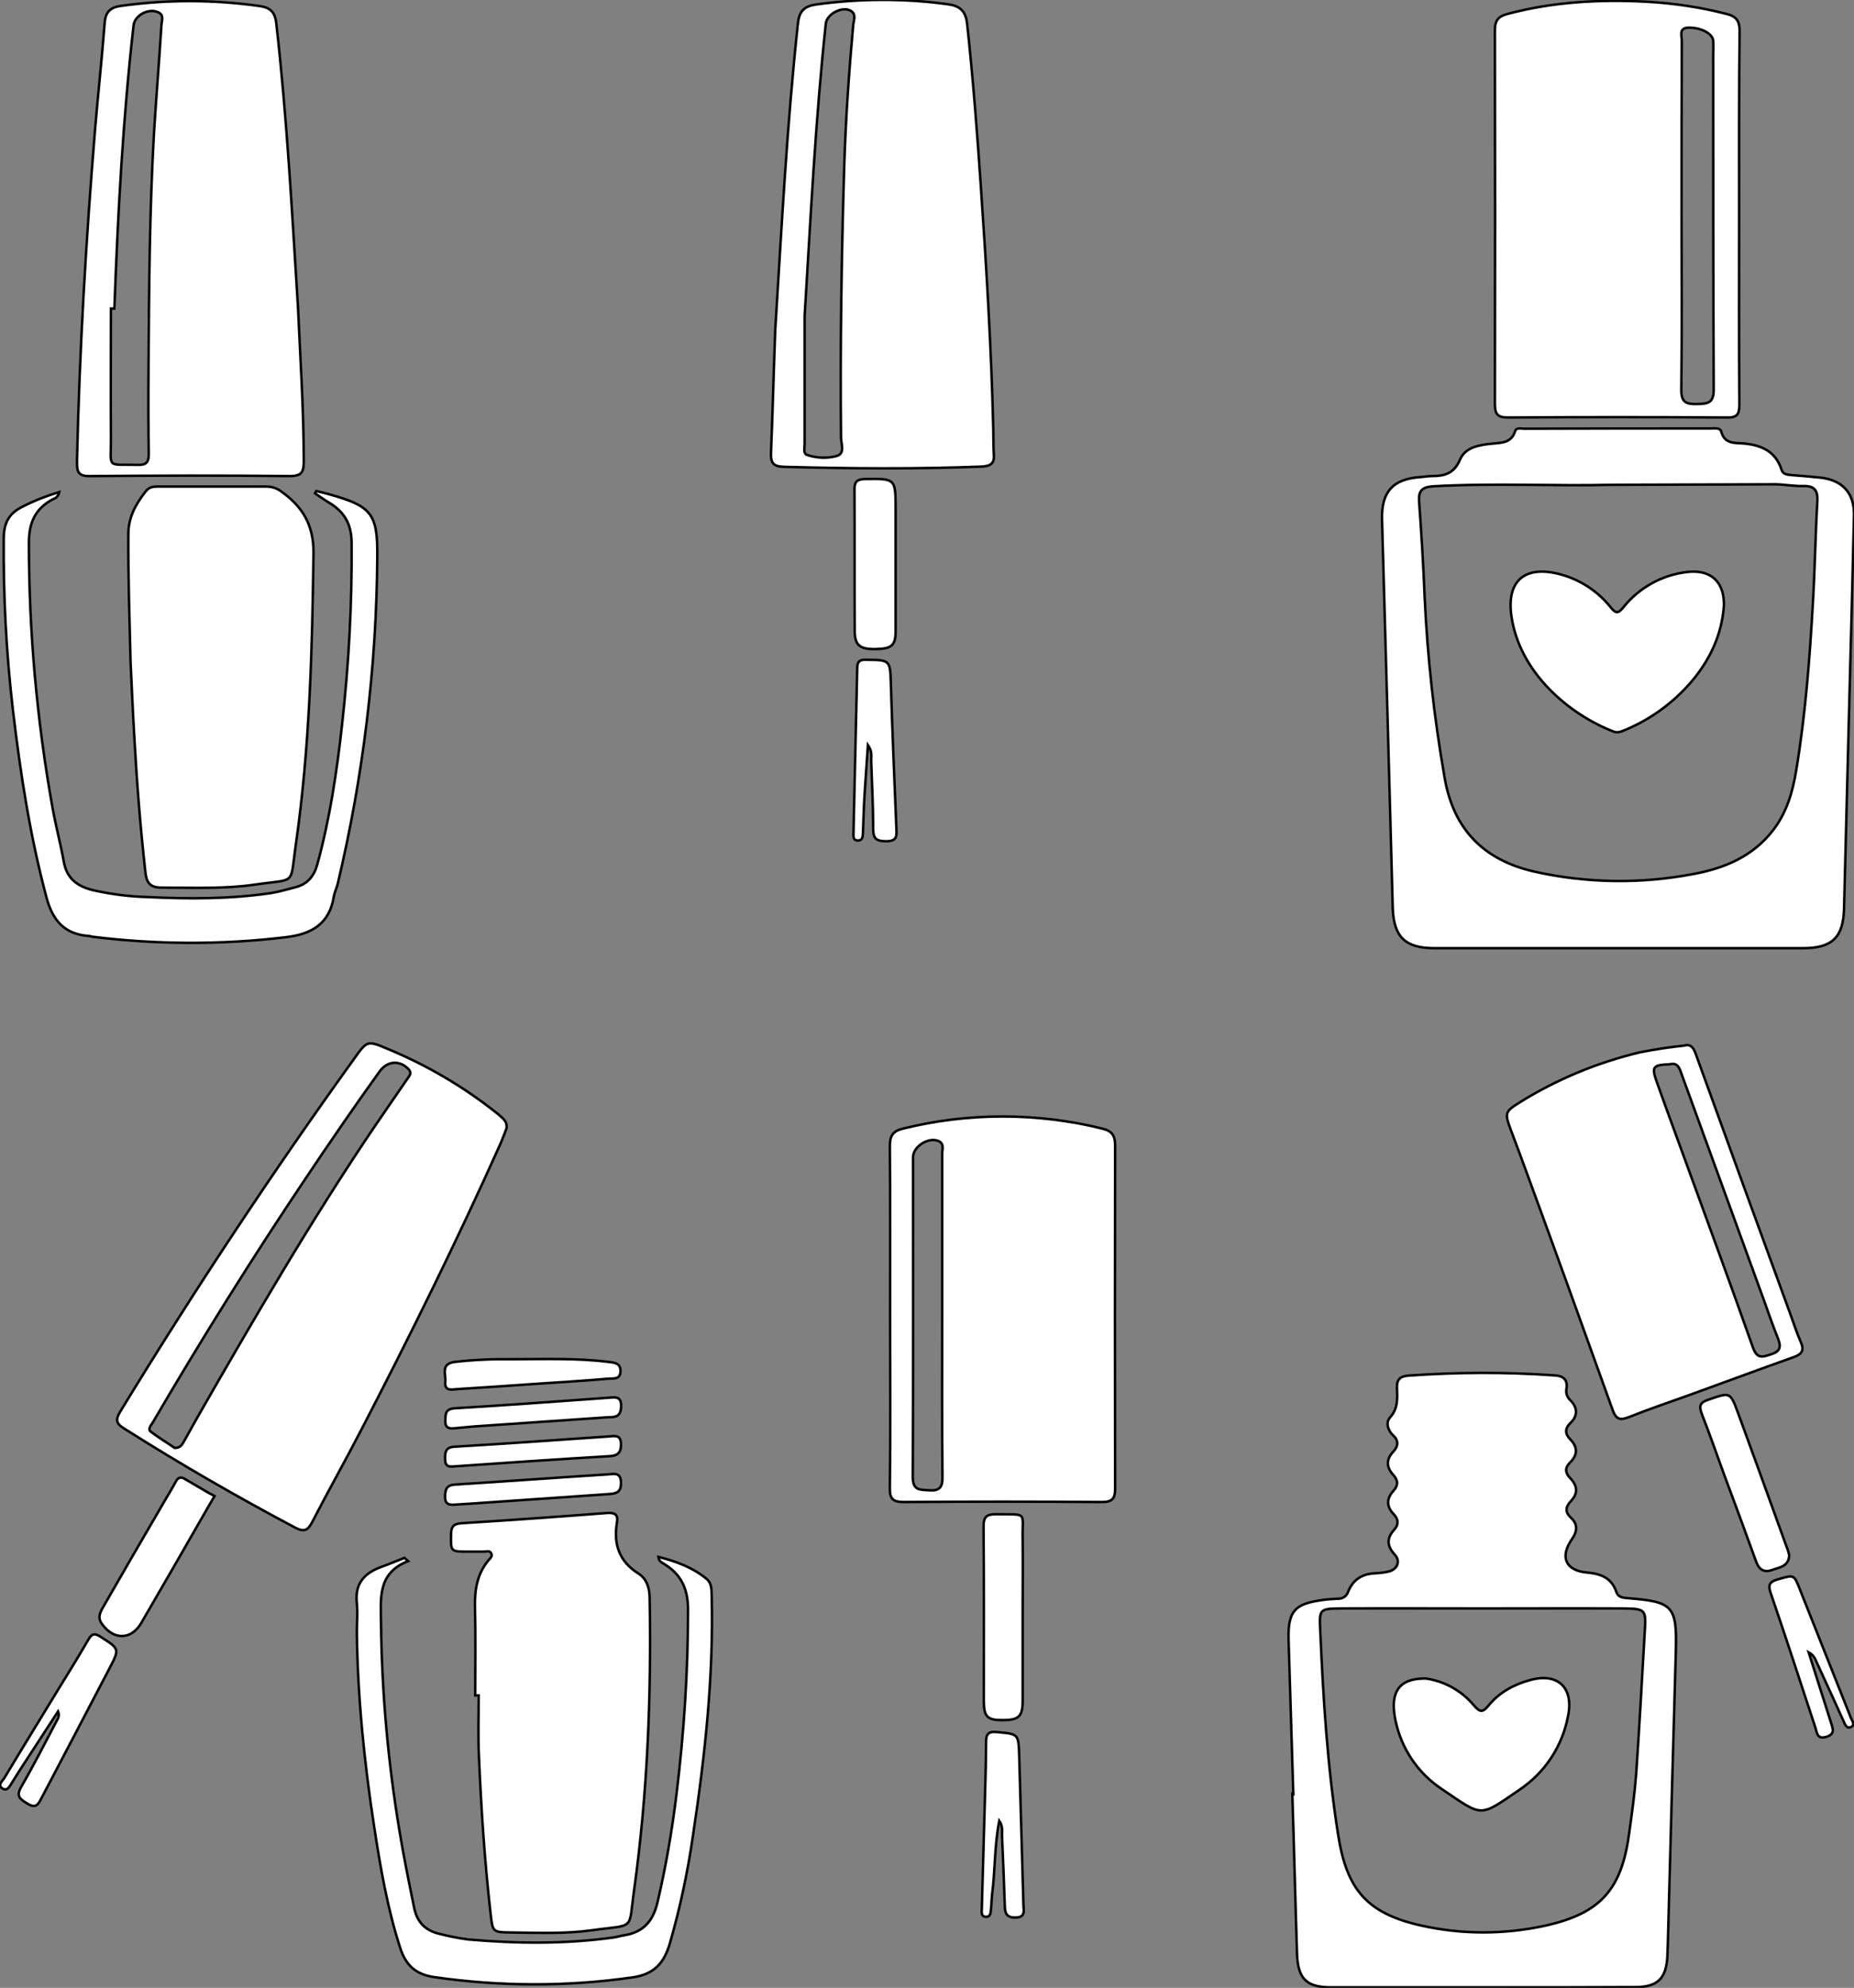 <?xml version="1.0" encoding="utf-8"?>
<!-- Generator: Adobe Illustrator 24.1.0, SVG Export Plug-In . SVG Version: 6.00 Build 0)  -->
<svg version="1.1" id="图层_1" xmlns="http://www.w3.org/2000/svg" xmlns:xlink="http://www.w3.org/1999/xlink" x="0px" y="0px"
	 viewBox="0 0 744 797.5" style="enable-background:new 0 0 744 797.5;" xml:space="preserve">
<rect x="0" y="0" width="744" height="797.5" fill="#808080" stroke="none"/>
<style type="text/css">
	.st0{fill:#FFFFFF;stroke:#000000;stroke-miterlimit:10;}
</style>
<path id="XFF99FFM1Color9_3_" class="st0" d="M519,719.8c-0.6-20.7-1.3-41.3-1.9-62c-0.3-11.4,2.4-14.4,13.7-15.9c2-0.3,4-0.4,6-0.5
	c1.9,0.1,3.6-1,4.2-2.8c1.9-4.9,5.7-7.2,10.8-7.4c1.8-0.1,3.7-0.3,5.4-0.7c3.5-0.8,5-4.2,2.5-6.8c-3.2-3.5-3.3-6.6-0.2-10
	c1.9-2.1,1.7-4.2-0.2-6.2c-3-3.1-2.9-6.3-0.2-9.3c2.1-2.3,2-4.3,0-6.5c-2.8-3.1-2.9-6.2,0-9.3c2.1-2.2,2.2-4.5,0-6.5
	s-3.1-5.2-1.3-7.2c3.4-3.8,2.9-7.9,2.8-12.1c-0.1-3.3,1.4-4.4,4.4-4.7c19.6-1.4,39.3-1.5,58.9-0.1c3.4,0.2,5.3,1.6,4.7,5.4
	c-0.3,1.7,0.3,3.4,1.5,4.5c3,3,3.2,6.2,0.1,9.2c-2.3,2.2-2.2,4.4-0.1,6.5c3.2,3.3,3,6.4-0.2,9.5c-2,2-1.8,4.1,0.2,6.1
	c2.9,3,3.3,6.1,0.3,9.2c-2.2,2.4-2.5,4.4,0.1,6.8c2.8,2.6,2.4,5.5,0.3,8.5c-5,7.2-2.5,12.7,6.2,13.4c5.4,0.5,9.7,2.1,11.6,7.7
	c0.8,2.4,2.8,2.4,4.9,2.6c18,1.4,19.5,3.2,19,21.5c-1.1,39-2.2,78-3.2,116.9c-0.1,1.8-0.1,3.7-0.2,5.5c-0.5,8.6-3.9,12-12.5,12.1
	c-18.5,0.1-37,0.1-55.5,0.1c-22.3,0-44.7,0-67,0c-9.7,0-13.2-3.4-13.6-13.1c-0.7-21.5-1.2-43-1.9-64.5L519,719.8z M595.4,645.3
	L595.4,645.3c-19.2,0-38.3-0.1-57.5,0c-8.4,0.1-8.5,0.3-8.1,8.8c1.2,27.5,2.9,54.9,7.2,82.1c3.4,21.7,11.4,31.3,32.8,36.2
	c16.6,3.8,33.9,3.8,50.6,0.1c22.1-5,30.4-14.6,33.4-37.2c1.1-7.9,2.2-15.8,2.8-23.8c1.3-18.8,2.3-37.6,3.4-56.4
	c0.6-9.5,0.6-9.7-9.1-9.8C632.4,645.2,613.9,645.3,595.4,645.3z"/>
<path id="XCCFFC7M2Color21_1_" class="st0" d="M742,286.1c-0.7,26.2-1.3,52.3-2,78.5c-0.3,11.5-4.8,15.8-16.4,15.8h-148
	c-11.7,0-16.3-4.5-16.7-16.1c-1.4-52-2.8-104-4.3-155.9c-0.3-11.1,4.4-16.3,15.5-17c1.5-0.1,3-0.4,4.5-0.4c5.1,0,8.9-1,11.3-6.6
	c2.1-5,7.7-5.9,12.8-6.4c3.8-0.4,7.8-0.2,9.3-5c0.5-1.6,2.3-1,3.6-1c25-0.1,50-0.1,75-0.1c1.5,0,3.6-0.4,4.1,1.2
	c1.3,4.9,5.1,4.6,8.8,4.8c7.1,0.6,13,3,15.4,10.5c0.6,2,2.3,2,4,2.2c3.8,0.3,7.6,0.6,11.4,1c9,0.9,13.9,6.2,13.7,15.2
	C743.4,233.1,742.7,259.6,742,286.1L742,286.1z M646.7,194.5c-21.9,0.6-46.7-0.8-71.5,0.6c-4.6,0.3-6.1,1.8-5.7,6.4
	c0.9,12.6,1.7,25.3,2.2,37.9c1.1,24.3,3.8,48.5,8,72.5c3.5,20.8,15.7,33.2,36.1,37.8c21,4.7,42.8,5,64,0.9
	c12.3-2.3,23.6-7,31.7-17.5c5.5-7.1,7.9-15.4,9.3-24c3.7-22.2,5.4-44.6,6.7-67.1c0.8-13.6,1-27.3,1.8-41c0.2-4.3-1.2-6.1-5.6-6
	c-3.7,0.1-7.3-0.6-11-0.7C691.6,194.4,670.6,194.4,646.7,194.5L646.7,194.5z"/>
<path id="XCCFFC7M2Color21" class="st0" d="M697.9,87.5c0,25-0.1,50,0.1,74.9c0,3.9-1,5.2-5,5.1c-29.3-0.2-58.6-0.2-87.9,0
	c-4.3,0-5.2-1.5-5.2-5.5c0.1-50,0.1-100,0-149.9c0-4,1.4-5.5,5-6.5c18.4-4.9,37.1-5.9,56-4.9c10.8,0.6,21.5,2.2,32,4.9
	c3.9,1,5.2,2.8,5.2,6.9C697.8,37.5,697.9,62.5,697.9,87.5L697.9,87.5z M674.8,86.2L674.8,86.2c0,23.3,0.2,46.7-0.1,70
	c-0.1,5.3,2,6,6.4,5.9c4.4-0.1,6.6-0.5,6.6-5.8c-0.2-44.6-0.2-89.3-0.2-133.9c0-2,0.1-4,0-6c-0.2-3-5-5.4-9.9-5.3
	c-4,0.1-2.7,3.2-2.7,5.2C674.8,39.5,674.8,62.9,674.8,86.2z"/>
<path id="XFF9900M2Color3_1_" class="st0" d="M119.6,123.6c0.9,20.5,2.3,40.9,2.3,61.4c0,4.3-0.7,6-5.6,6c-26.8-0.3-53.6-0.2-80.4,0
	c-5.2,0.1-5-2.6-5-6.3c1-44.1,3.6-88.2,7.2-132.2c1.2-14.5,2.8-28.9,3.9-43.3c0.3-4.3,2.2-6.2,6.3-6.8C66.8-0.2,85.5-0.2,104,2.4
	c4.3,0.6,6.4,2.2,6.9,7.2C115.2,47.5,117.2,85.5,119.6,123.6z M45.9,123.8h-1.4c0,17.3-0.1,34.6,0,52c0.1,12.4-2.1,10.4,10.9,10.7
	c3.3,0.1,4.3-1.1,4.3-4.3c-0.2-11.5-0.2-23-0.1-34.5c0.2-31.5,0.4-63,2.2-94.4c0.9-14.5,2.1-29,3-43.4c0.1-1.7,1.1-3.8-1.2-4.9
	c-3.8-1.9-9.5,1-10,5.2C49.3,47.9,47.3,85.8,45.9,123.8z"/>
<path id="X05E8E2M2Color11_2_" class="st0" d="M311.1,132.4c2.6-41.7,4.7-82.4,9.1-123c0.5-5,2.6-6.9,7.3-7.6
	c17.5-2.4,35.3-2.5,52.8-0.1c4.7,0.6,7.2,2.5,7.8,7.8c2.4,22.2,4.1,44.5,5.6,66.7c2.2,31.9,4.1,63.8,4.9,95.8c0.1,3.3,0,6.7,0.2,10
	c0.4,3.9-1.1,5-5,5.2c-26.3,1-52.6,0.8-79,0.1c-4.6-0.1-5.6-1.6-5.4-5.9C310.1,164.8,310.5,148.1,311.1,132.4z M322.9,126.7
	c0,17.2,0,34.3,0,51.5c0,1.6-0.7,3.9,1.2,4.4c3.8,1.2,7.9,1.4,11.8,0.3c3.2-1,1.7-4.7,1.6-7.1c-0.4-36.5,0.2-73,1.3-109.5
	c0.6-18.8,1.9-37.6,3.6-56.4c0.2-1.8,1.3-4.1-0.9-5.5c-3.3-2.1-9.6,1.1-10.1,5C327.2,48.5,325.3,87.6,322.9,126.7z"/>
<path id="XFF66FFM2Color7_2_" class="st0" d="M203.3,452.6c-0.7,1.8-1.5,4-2.4,6.1c-17.4,38.9-36.3,77.1-55.9,114.9
	c-6.4,12.4-13.3,24.6-19.7,37c-1.7,3.3-3.1,4.2-6.8,2.3c-23.4-12.4-46.3-25.6-68.7-39.8c-3.1-1.9-3.6-3.4-1.6-6.7
	c29.6-48.5,60.9-95.8,94.1-141.9c5-7,5.2-7.1,13-3.8c16,6.6,31,15.4,44.6,26.3C203,449.6,203.4,450.4,203.3,452.6z M70.1,580.9
	c2.2,0,2.9-1.2,3.6-2.4c1.9-3.3,3.7-6.7,5.6-10c22.7-39.6,45.6-79,71.2-116.8c4.2-6.2,8.5-12.3,12.7-18.5c0.8-1.3,2.4-2.5,0.7-4.3
	c-3.6-3.7-8.5-3.3-11.6,1c-10.2,14.2-20.1,28.6-29.8,43.1c-21.4,31.9-41.8,64.5-61.2,97.7c-0.7,1.1-2,2.6-0.9,3.6
	C63.5,576.7,67.1,578.8,70.1,580.9z"/>
<path id="XFF9900M1Color3_2_" class="st0" d="M357.2,528.2c0-22.8,0.1-45.6-0.1-68.5c0-4,1.2-5.9,5.2-6.9c26.3-6.5,53.8-6.5,80.1,0
	c4,1,5.1,2.9,5.1,6.9c-0.1,45.8-0.1,91.6,0,137.4c0,4-1,5.5-5.3,5.5c-26.5-0.2-53-0.2-79.4,0c-4.2,0-5.8-1-5.7-5.5
	C357.4,574.2,357.2,551.2,357.2,528.2L357.2,528.2z M378.1,527.6c0-21.6,0-43.3,0-64.9c0-1.7,0.9-3.8-1.4-4.9
	c-4-1.8-10.3,2.1-10.3,6.5c0,42.8,0.1,85.6-0.1,128.3c0,5.6,3,5,6.6,5.3c4.2,0.3,5.4-1.3,5.3-5.4C378,570.9,378.1,549.3,378.1,527.6
	L378.1,527.6z"/>
<path id="XFF3366M2Color4" class="st0" d="M52.4,265.8c-0.4-17.1-1-34.3-0.9-51.5c0-6.8,3-12.1,7-17.2c1.3-1.7,2.9-1.9,4.9-1.9
	c14.5,0,29,0,43.5,0c2.2,0,4.3,0.7,6,2c8.4,6,13,13.3,12.9,24.6c-0.5,39.2-1.5,78.3-7.1,117.1c-2.4,16.7,0.5,13.5-16.4,16
	c-12.4,1.8-25,1.2-37.5,1.2c-5.1,0-6.1-2.5-6.5-6.6c-2-17.9-3.4-35.8-4.4-53.8C53.3,285.8,52.9,275.8,52.4,265.8z"/>
<path id="XFFB6F5M2Color19" class="st0" d="M190.7,680.2c0-12,0.2-24-0.1-36c-0.1-6.7,1-12.9,5.4-18.2c0.7-0.8,1.9-1.8,1-3
	c-0.6-1-1.8-0.5-2.8-0.5c-2.2,0-4.3,0-6.5,0c-6.9,0-6.8,0-6.7-6.9c0-3.1,1-4.3,4.3-4.5c19.4-1.2,38.9-2.6,58.3-4.1
	c3.1-0.2,4.5,0.6,4,3.7c-1.5,8.7,0.8,15.7,8.6,20.6c3.2,2,4.4,5.5,4.5,9.5c0.7,39.2-0.8,78.3-6.2,117.2c-2.4,17,0.7,13.9-16.9,16.4
	c-10.8,1.5-21.6,1-32.5,0.9c-7.4-0.1-7.4-0.2-8.2-7.3c-2.4-21-3.8-42.2-4.7-63.3c-0.4-8.2-0.1-16.3-0.1-24.5L190.7,680.2z"/>
<path id="XFF99FFM1Color9_2_" class="st0" d="M675.8,419.5c3-0.9,4,1.3,4.9,3.9c12.6,34.8,25.2,69.5,37.9,104.2
	c1.3,3.6,2.5,7.3,4,10.7s0.6,5-2.9,6.2c-13.8,4.9-27.5,10-41.3,15c-8.3,3-16.7,5.8-24.9,9.1c-3.4,1.3-5,0.8-6.3-2.8
	c-11.3-31.5-22.7-63-34.2-94.4c-2.2-6.1-4.5-12.2-6.8-18.3c-2.4-6.6-2.3-7.1,3.6-10.8c14.9-9.3,31.2-16,48.2-20.1
	C664.1,421,669.9,420.1,675.8,419.5z M670,427c-6.7,0.2-7.3,1-5.2,6.9c4.1,11.6,8.4,23.1,12.6,34.7c8.7,23.9,17.5,47.8,26,71.9
	c1.7,4.8,3.8,4,7.4,2.8c4.2-1.3,3.8-3.6,2.5-6.8c-2-5-3.7-10-5.5-15c-11-30.2-22-60.4-33-90.6C674,428.5,673.2,426.1,670,427
	L670,427z"/>
<path id="XFF9900M2Color3" class="st0" d="M126.9,197c1.7,0.4,3.5,0.8,5.2,1.3c17.1,4.8,19.5,7.8,19.3,25.3
	c-0.3,44.2-5.7,88.2-15.9,131.1c-0.4,1.6-1.2,3.1-1.5,4.8c-1.7,11.1-8.9,15.3-19.3,16.5c-25.8,3.1-51.9,3-77.7-0.2
	c-0.5-0.1-1-0.3-1.5-0.3c-9.4-0.7-14.2-6-16.7-14.9C12.1,335.7,8.2,310.4,5.2,285c-2.7-23-3.9-46.2-3.7-69.3
	c0.1-6.2,2.3-9.9,7.7-12.5c4.7-2.4,9.6-4.3,14.6-5.8c-0.3,1.4-1.2,2.5-2.6,2.9c-7.1,3.8-9.6,9.4-9.6,17.5c0,35.7,3.2,71.3,9.5,106.4
	c1.3,7.2,3.2,14.3,4.5,21.5c1.2,6.9,5.6,10,12,11.5c7.2,1.6,14.4,2.5,21.8,2.7c16.5,0.8,33,0.8,49.3-1.6c3.3-0.5,6.5-1.5,9.7-2.3
	c4.9-1.2,7.6-4.4,8.9-9.1c5.1-18.5,7.9-37.5,10-56.5c2.7-24.2,4-48.5,3.8-72.8c-0.1-7.5-3-12.3-9-15.9c-2-1.2-3.8-2.5-5.7-3.8
	L126.9,197z"/>
<path id="XCD05D3M2Color8_4_" class="st0" d="M163.8,626.3c-12.4,4.8-11,15-10.9,24.7c0.3,28,2.8,55.9,7.4,83.5
	c1.7,10.4,3.8,20.6,5.9,30.9c1.2,5.8,4.5,9.1,10,10.4c3.9,1,7.8,1.8,11.7,2.3c19.5,1.7,38.9,1.9,58.3-0.8c1.5-0.2,2.9-0.7,4.4-0.9
	c7.4-1.2,11.4-5.5,13.2-13c3.4-14.4,5.9-29,7.7-43.8c3-24.5,4.6-49.1,4.6-73.8c0-8.3-2.7-14.1-9.5-18.3c-0.9-0.6-2.2-1-2.4-2.9
	c7.1,1.8,13.7,4.2,19.3,8.8c2.2,1.8,2,4.4,2.1,6.9c0.8,32.3-2.7,64.2-7.5,96c-2.1,14.7-5.2,29.2-9.3,43.4
	c-2.3,7.9-6.4,12.4-14.9,13.6c-26.4,3.8-53.2,3.7-79.7-0.1c-7.3-1.1-11.3-4.6-13.6-11.7c-5.1-15.8-7.9-32-10.4-48.3
	c-4-26-6.7-52.2-7-78.5c0-3.8,0.4-7.7,0-11.5c-0.9-7.9,3-12.1,9.9-14.6c3.1-1.1,6.1-2.4,9.2-3.6L163.8,626.3z"/>
<path id="XFF9900M1Color3_1_" class="st0" d="M410.4,647.3c0,11.7,0,23.3,0,35c0,6.4-1.6,7.8-8.1,7.8c-6.1,0-7.5-1.3-7.5-7.8
	c0-23.3,0.1-46.6-0.1-70c0-3.9,1.4-4.8,4.9-4.8c13.3,0.2,10.5-1.3,10.8,10.3C410.5,627.6,410.4,637.5,410.4,647.3z"/>
<path id="X05E8E2M2Color11_1_" class="st0" d="M359.4,224.8c0,9.5,0,19,0,28.4c0,5.8-1.6,7.1-8.1,7.2c-6.2,0.1-8.3-1.5-8.3-7.2
	c-0.1-18.9,0-37.9-0.1-56.9c0-3,1-4,4-4.1c12.5-0.2,12.5-0.3,12.5,12L359.4,224.8L359.4,224.8z"/>
<path id="XFF66FFM2Color7_1_" class="st0" d="M86.1,600.2l-2,3.4c-9.1,15.9-18.2,31.7-27.4,47.5c-4,6.9-11.1,7-15.8,0.4
	c-2.2-3-0.2-5.4,1.1-7.8c7.6-13.3,15.3-26.5,23-39.7c1.8-3.2,3.8-6.3,5.5-9.5c0.9-1.7,1.9-2.2,3.6-1.2c3.3,1.9,6.6,3.9,9.9,5.8
	C84.7,599.5,85.5,599.8,86.1,600.2z"/>
<path id="XFF99FFM1Color9_1_" class="st0" d="M718,623.9c-0.1,4.6-4,4.9-7,6s-5.1-0.2-6.2-3.2c-4.3-11.9-8.7-23.8-13.1-35.6
	c-2.9-8-5.7-16-8.8-23.9c-1.2-3.2-0.7-4.6,2.8-5.7c8.5-2.9,8.6-3.2,11.7,5.2c6.6,18,13.1,36,19.6,54
	C717.5,621.7,717.7,622.9,718,623.9z"/>
<path id="X05E8E2M2Color11" class="st0" d="M348.3,298.9c-0.5,7.5-1,14.1-1.4,20.6c-0.3,4.8-0.4,9.7-0.6,14.5
	c-0.1,1.5,0,3.3-2.2,3.2c-1.9-0.1-1.6-1.8-1.6-3.1c0.5-22,1-44,1.5-66c0-2.4,0.7-3.5,3.5-3.4c9.8,0.1,9.7,0,10,9.9
	c0.6,19.1,1.4,38.3,2.2,57.4c0.1,3,0.6,5.5-4,5.5c-3.8,0-5.3-0.8-5.3-4.9c0-9.2-0.5-18.3-0.8-27.5
	C349.6,303.4,350.1,301.5,348.3,298.9z"/>
<path id="XFF66FFM2Color7" class="st0" d="M23.3,686.6L8,710.1c-1.1,1.7-2.1,3.4-3.2,5.1c-0.9,1.3-1.7,3.5-3.7,2.4
	c-2.3-1.3-0.2-3,0.6-4.2c7-11.7,14.2-23.3,21.3-35c4.2-6.8,8.4-13.6,12.4-20.5c1.4-2.5,2.6-2.8,5-1.2c7.5,4.8,7.7,4.7,3.5,12.7
	c-9,17.3-18.1,34.5-27.1,51.7c-1.3,2.4-2.1,4.8-5.8,2.5c-2.9-1.8-4.7-2.9-2.5-6.7c5.1-8.8,9.7-17.9,14.4-26.8
	C23.6,689.1,23.8,687.8,23.3,686.6z"/>
<path id="XFF9900M1Color3" class="st0" d="M401,730.5c-2,10.2-1.6,20-2.9,29.7c-0.2,1.8-0.2,3.7-0.4,5.5c-0.2,1.4,0,3.4-2.1,3.3
	s-1.6-2.1-1.6-3.5c0.4-14.1,0.8-28.3,1.2-42.4c0.2-8,0.5-16,0.5-23.9c0-3.3,0.6-4.7,4.5-4.3c8.5,0.8,8.5,0.6,8.8,9.5
	c0.6,20,1.1,39.9,1.7,59.8c0.1,2.4,0.9,5.1-3.3,5.1c-4,0-4.1-2.3-4.2-5.2c-0.3-9.3-0.7-18.6-1.1-27.9
	C402.1,734.5,402.5,732.7,401,730.5z"/>
<path id="XFF99FFM1Color9" class="st0" d="M725.8,662.9c3.1,9.8,6,18.9,8.9,28c0.8,2.5,1.9,4.8-1.8,5.9s-3.7-1.5-4.4-3.7
	c-5.9-17.9-11.7-35.8-17.8-53.6c-1.2-3.4-1-4.8,2.8-5.9c6.4-1.8,6.4-2.1,8.8,4.1c6.8,17.2,13.7,34.4,20.5,51.6
	c0.5,1.2,1.7,2.7,0.1,3.5c-1.9,1-2.5-1-3.1-2.3c-3.5-7.7-7-15.5-10.6-23.2C728.5,665.9,728.2,664.2,725.8,662.9z"/>
<path id="XCD05D3M2Color8_3_" class="st0" d="M213.4,555.3c-9.9,0.7-19.9,1.4-29.9,2c-2.2,0.2-5.2,0.9-4.8-2.9c0.3-3-2-7.3,3.8-8
	c7.8-0.9,15.6-1.2,23.4-1.1c12.8,0,25.6-0.5,38.4,1.1c2.4,0.3,4.8,0.5,4.7,3.8s-2.8,2.8-4.7,2.9C234,554,223.8,554.6,213.4,555.3z"
	/>
<path id="XCD05D3M2Color8_2_" class="st0" d="M188.2,603.3c-1.7,0.1-3.3,0.2-5,0.3c-2.4,0.2-4.7,0.4-4.6-3.3c0.1-3,0.7-4.5,4.1-4.7
	c20.4-1.3,40.9-2.8,61.3-4.1c2.4-0.2,5.1-0.9,5.2,3.2c0.1,3.6-1.4,4.5-4.7,4.7C225.7,600.7,207,602,188.2,603.3L188.2,603.3z"/>
<path id="XCD05D3M2Color8_1_" class="st0" d="M243.7,560.8c2.5-0.1,6.1-1.3,5.5,4.2c-0.4,3.8-2.9,3.5-5.4,3.6
	c-16.9,1.2-33.9,2.3-50.9,3.5c-3.5,0.2-7,0.6-10.4,0.9c-2.2,0.2-3.9,0-3.8-3c0.1-2.6-0.1-4.7,3.7-5
	C202.6,563.8,222.9,562.3,243.7,560.8z"/>
<path id="XCD05D3M2Color8" class="st0" d="M182.3,588.3c-1.1,0-3.7,0.8-3.7-3c0-2.8,0.2-4.7,3.9-4.9c20.6-1.2,41.1-2.7,61.7-4.1
	c2.1-0.1,4.9-1,5,2.9c0.1,3.2-1,4.8-4.5,5C224.3,585.4,203.9,586.8,182.3,588.3z"/>
<path id="XFF00FFM1Color11" class="st0" d="M572.2,673.4c7.5,1.1,14.3,4.9,19.2,10.7c2.2,2.5,3.3,3.4,5.9,0.2
	c4.3-5.3,10.2-8.5,16.8-10.3c11-3,17.4,3,15.2,14.2c-2.2,12.1-9.2,22.9-19.5,29.8c-16.5,11.3-14.5,11-31.3-0.3
	c-9.6-6.4-16.2-16.3-18.5-27.5c-0.4-1.8-0.6-3.6-0.7-5.4C559.2,677.1,563.1,673.3,572.2,673.4z"/>
<path id="X99FF33M1Color21" class="st0" d="M691.8,242.9c-0.8,11.6-5.5,21.6-12.8,30.3c-7.4,8.7-16.7,15.5-27.2,19.8
	c-1.4,0.6-2.8,1.1-4.3,0.5c-17.6-6.8-37.8-23.5-41-46.5c-1.9-13.6,5-20,18.4-16.9c8.5,2,16.1,6.8,21.5,13.6c2.1,2.6,3,2.4,5,0
	c6.3-7.9,15.5-13,25.5-14.2C686.5,228.3,692,233.4,691.8,242.9z"/>
</svg>

